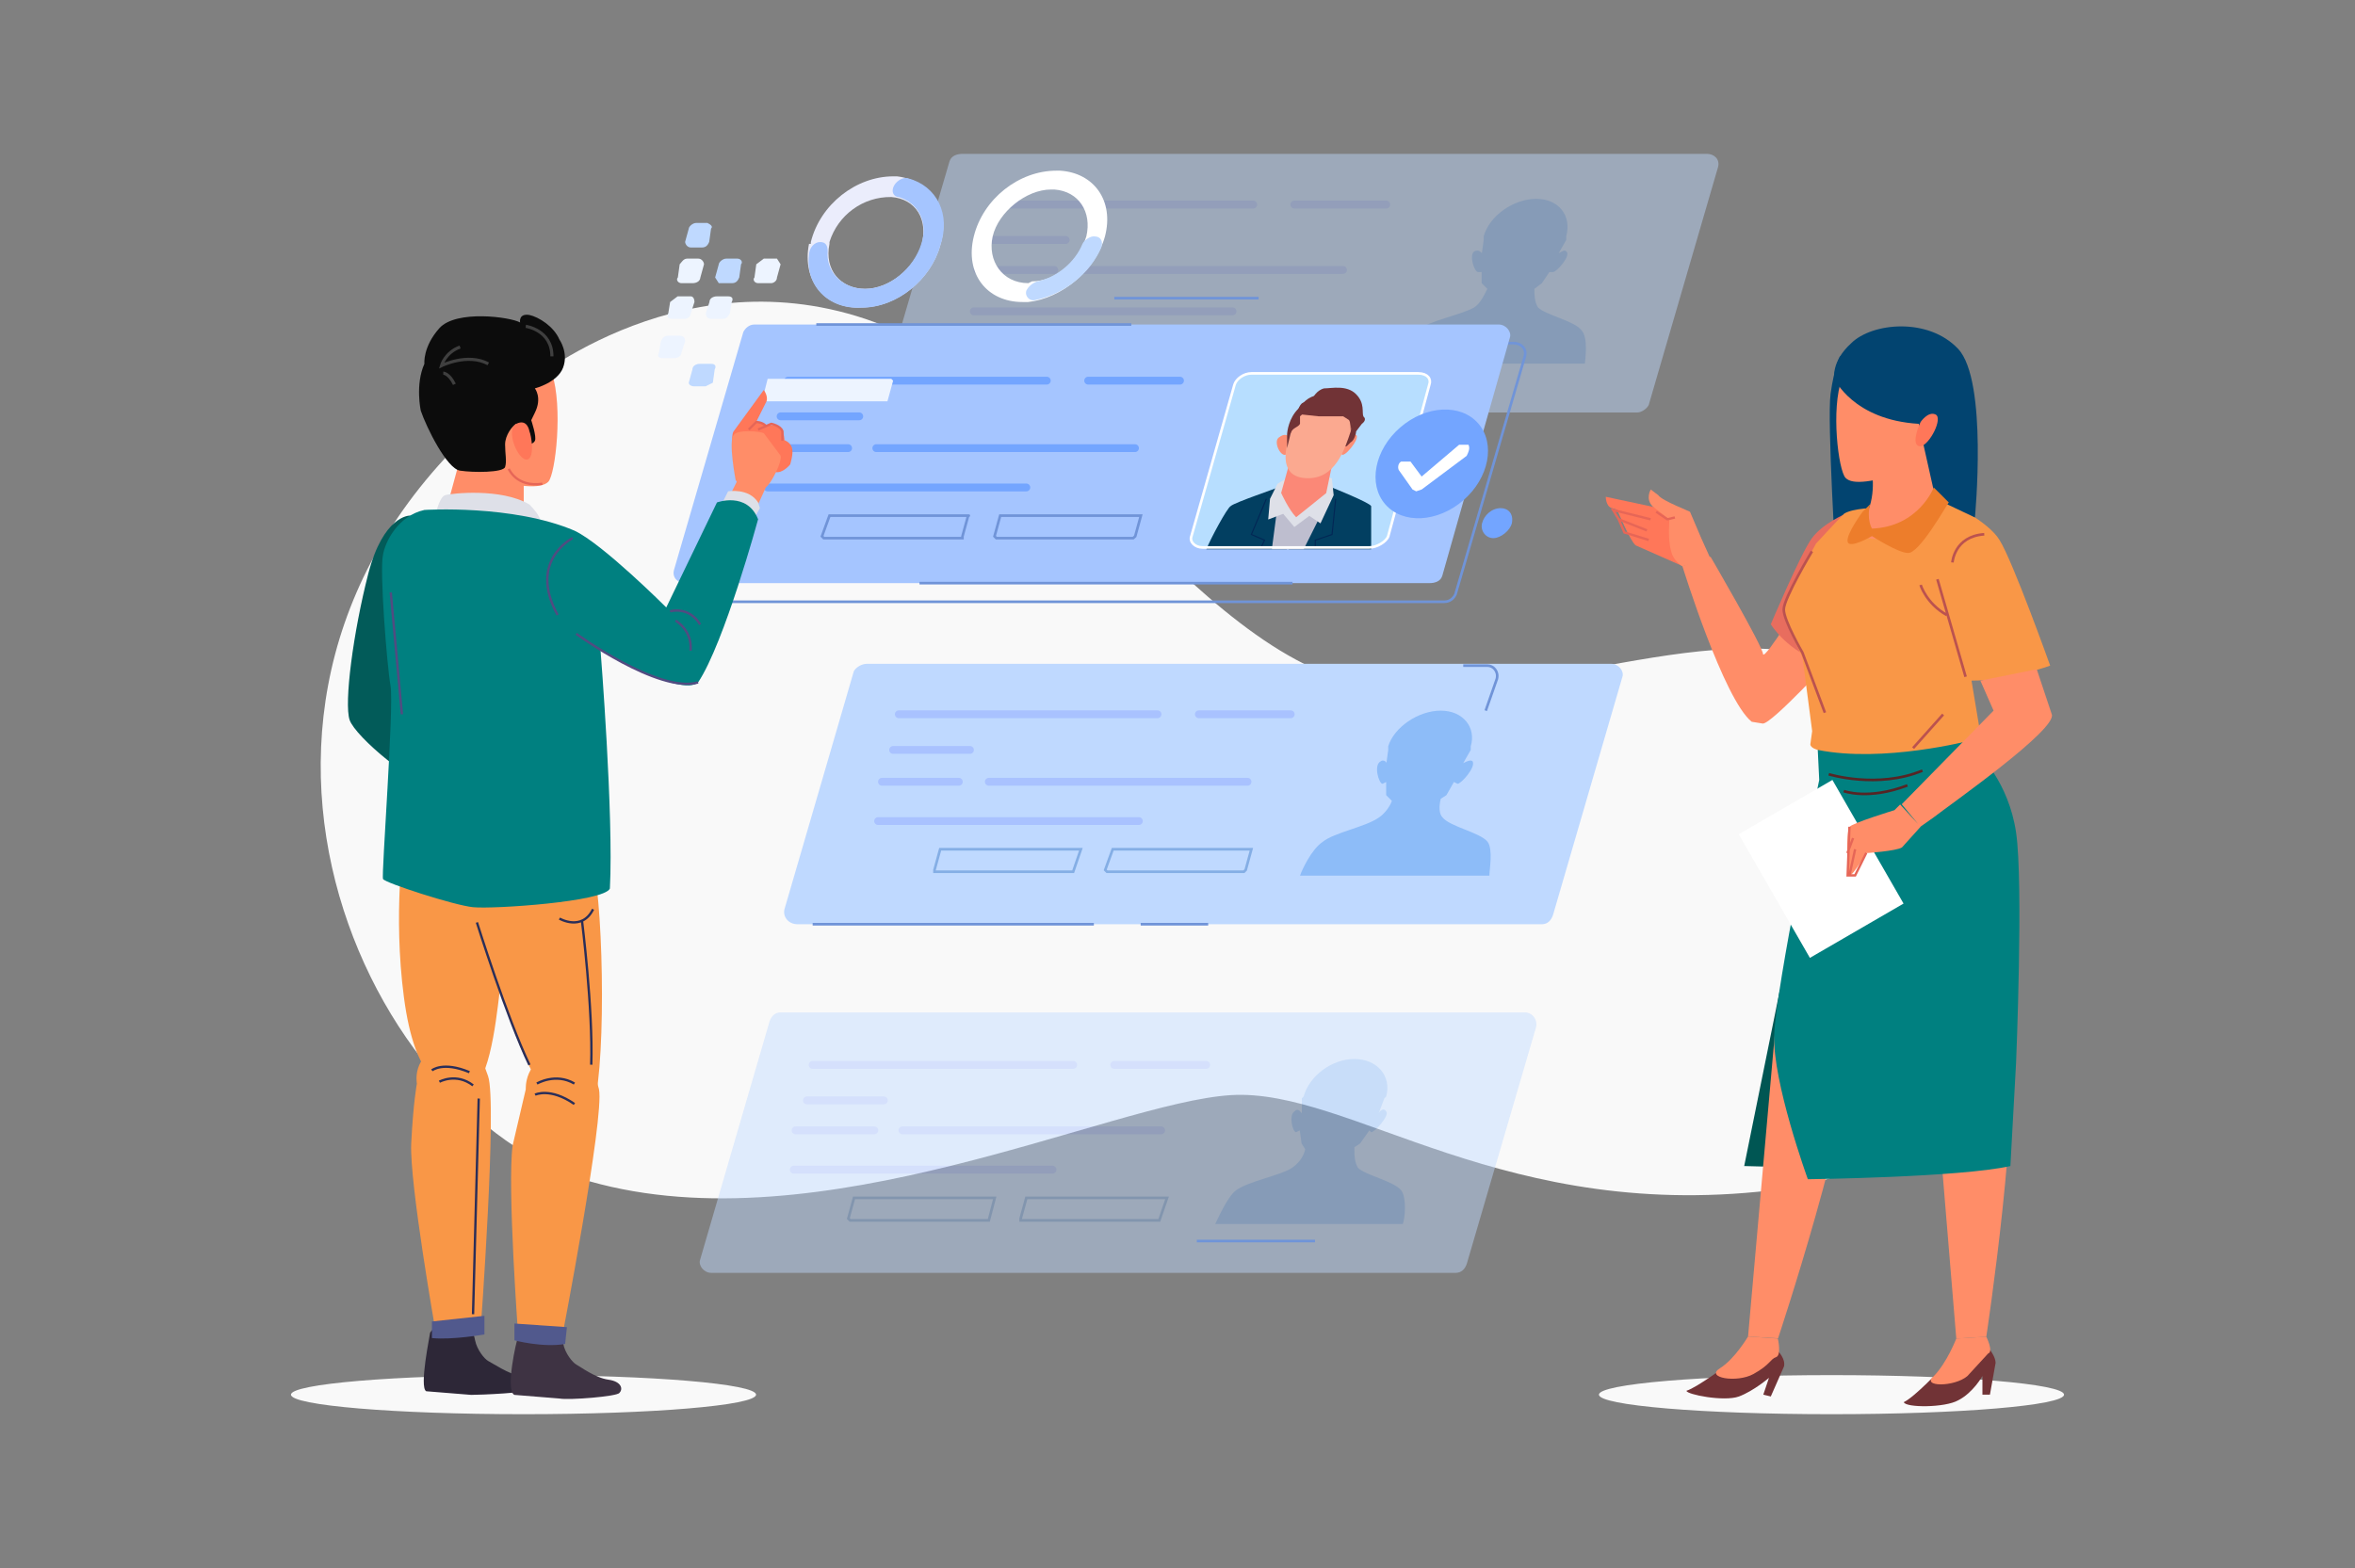 <?xml version="1.0" encoding="utf-8"?>
<!-- Generator: Adobe Illustrator 23.1.0, SVG Export Plug-In . SVG Version: 6.00 Build 0)  -->
<svg version="1.1" id="Layer_1" xmlns="http://www.w3.org/2000/svg" xmlns:xlink="http://www.w3.org/1999/xlink" x="0px" y="0px"
	 viewBox="0 0 1036 690" style="enable-background:new 0 0 1036 690;" xml:space="preserve">
<rect x="0" y="0" width="1036" height="690" fill="#808080" stroke="none"/>
<style type="text/css">
	.st0{fill:#F9F9F9;}
	.st1{opacity:0.46;}
	.st2{fill:#BFD9FF;}
	.st3{fill:none;stroke:#A9C2FF;stroke-width:3.446;stroke-linecap:round;stroke-linejoin:round;stroke-miterlimit:10;}
	.st4{fill:none;stroke:#84AEE5;stroke-width:1.149;stroke-miterlimit:10;}
	.st5{fill:#8DBCF8;}
	.st6{fill:none;stroke:#7094D8;stroke-width:1.149;stroke-miterlimit:10;}
	.st7{fill:#A5C5FF;}
	.st8{fill:#B7DEFF;}
	.st9{fill:#023F61;}
	.st10{fill:#BEBECF;}
	.st11{fill:#DEE0E8;}
	.st12{fill:#FB8E74;}
	.st13{fill:#FB8877;}
	.st14{fill:#713336;}
	.st15{fill:#FBA990;}
	.st16{fill:none;stroke:#022755;stroke-width:0.488;stroke-miterlimit:10;}
	.st17{fill:none;stroke:#FFFFFF;stroke-width:1.149;stroke-miterlimit:10;}
	.st18{fill:none;stroke:#73A5FF;stroke-width:3.446;stroke-linecap:round;stroke-linejoin:round;stroke-miterlimit:10;}
	.st19{fill:#EDF4FF;}
	.st20{fill:#EBEDFC;}
	.st21{fill:#FFFFFF;}
	.st22{fill:#73A5FF;}
	.st23{fill:#024470;}
	.st24{fill:#005653;}
	.st25{fill:#FF8D68;}
	.st26{fill:#FF7759;}
	.st27{fill:#E86D5E;}
	.st28{fill:#008080;}
	.st29{fill:#F99747;}
	.st30{fill:#ED7D2B;}
	.st31{fill:none;stroke:#BB524F;stroke-width:1.149;stroke-miterlimit:10;}
	.st32{fill:none;stroke:#E66657;stroke-width:1.026;stroke-miterlimit:10;}
	.st33{fill:none;stroke:#562525;stroke-width:1.149;stroke-miterlimit:10;}
	.st34{fill:#2D2737;}
	.st35{fill:#51598D;}
	.st36{fill:#025B59;}
	.st37{fill:#0C0C0C;}
	.st38{fill:#3E3343;}
	.st39{fill:none;stroke:#2A2E59;stroke-width:1.026;stroke-miterlimit:10;}
	.st40{fill:none;stroke:#524B81;stroke-width:1.026;stroke-miterlimit:10;}
	.st41{fill:none;stroke:#3F3F3F;stroke-width:1.368;stroke-miterlimit:10;}
</style>
<g>
	<path class="st0" d="M228.8,171.6c0,0,67.6-59.4,151.8-31.3s149.3,157.5,230.1,162.5s156.7-40.4,220.2-1.6s75.9,204.5-46.2,221.9
		c-122.9,16.5-190.5-44.5-243.3-41.2c-52.8,3.3-180.6,66.8-282.1,37.9C158.7,491.6,68,295.3,228.8,171.6z"/>
	<g class="st1">
		<path class="st2" d="M720.4,181.5H392.9c-4.1,0-6.6-3.3-5.8-5.8L417.7,71c0.8-2.5,3.3-3.3,5.8-3.3h327.4c3.3,0,5.8,2.5,4.9,5.8
			l-30.5,104.7C724.5,179.9,722,181.5,720.4,181.5z"/>
		<path class="st3" d="M437.5,90h113.8 M428.4,137h113.8 M476.2,118.8h114.6 M434.2,105.6h34.6 M430,118.8h33.8 M569.4,90h40.4"/>
		<path class="st4" d="M589.2,158.4h-61l2.5-9.9h61l0.8,0.8l-2.5,9.1H589.2z M514.2,158.4h-61l2.5-9.9h61l0.8,0.8L514.2,158.4z"/>
		<path class="st5" d="M695.6,145.2c-3.3-4.1-15.7-6.6-19-9.9c-1.6-2.5-1.6-5.8-1.6-8.2l3.3-2.5l3.3-4.9h1.6c1.6,0,8.2-7.4,5.8-9.1
			c-0.8-0.8-1.6,0-3.3,0.8l3.3-5.8V104c2.5-9.1-3.3-16.5-13.2-16.5c-9.9,0-20.6,7.4-23.1,16.5v1.6l-0.8,5.8
			c-0.8-0.8-1.6-1.6-3.3-0.8c-2.5,1.6,0,9.1,1.6,9.1h1.6v4.9l2.5,2.5c-1.6,3.3-3.3,6.6-5.8,8.2c-5.8,3.3-19.8,5.8-24.7,9.9
			c-4.9,3.3-9.1,13.2-9.9,14.8h83.3C697.3,158.4,698.9,148.5,695.6,145.2z"/>
	</g>
	<path class="st6" d="M635.4,264.8H308c-3.3,0-5.8-3.3-4.9-5.8l30.5-104.7c0-2.5,2.5-3.3,4.9-3.3h327.4c3.3,0,5.8,2.5,4.9,5.8
		l-30.5,104.7C639.5,263.2,637.9,264.8,635.4,264.8z"/>
	<path class="st7" d="M628.8,256.6H301.4c-3.3,0-5.8-2.5-4.9-5.8l30.5-104.7c0.8-1.6,2.5-3.3,4.9-3.3h327.4c3.3,0,5.8,3.3,4.9,5.8
		l-29.7,104.7C633.8,255.8,631.3,256.6,628.8,256.6z"/>
	<path class="st6" d="M404.5,256.6h164.1 M359.1,142.8h138.6"/>
	<path class="st8" d="M602.4,240.9H529c-3.3,0-5.8-2.5-4.9-4.9l19-66.8c0.8-2.5,4.1-4.9,7.4-4.9h73.4c4.1,0,5.8,2.5,4.9,4.9
		L610.7,236C609.8,238.4,605.7,240.9,602.4,240.9z"/>
	<path class="st9" d="M566.1,241.7l6.6-23.1l-10.7-4.1c0.8,0-19,6.6-20.6,8.2c-1.6,0.8-9.1,14.8-10.7,19H567H566.1z M603.2,241.7
		v-19c-0.8-1.6-17.3-8.2-17.3-8.2l-12.4,4.1l-6.6,23.1H603.2z"/>
	<path class="st10" d="M573.5,241.7l9.9-19.8l-21.4,0.8l-2.5,19H573.5z"/>
	<path class="st11" d="M566.1,210.4l-4.1,2.5l-3.3,6.6l-0.8,9.1l6.6-2.5l4.9,5.8l6.6-4.9l4.9,3.3l5.8-12.4l-0.8-7.4l-2.5-0.8
		L566.1,210.4z"/>
	<path class="st12" d="M567.8,193.1c0,0-1.6-3.3-4.9-0.8c-3.3,1.6,0.8,9.9,3.3,7.4C567.8,197.2,567.8,193.1,567.8,193.1z
		 M590.9,193.1c0,0,3.3-4.1,5.8-1.6c1.6,1.6-5.8,10.7-6.6,8.2C588.4,197.2,590.9,193.1,590.9,193.1z"/>
	<path class="st13" d="M583.4,217l3.3-15.7l-19,0.8l-4.1,14.8c0,0,3.3,7.4,6.6,10.7L583.4,217z"/>
	<path class="st14" d="M599.1,186.5l-2.5,3.3c0,0.8-0.8,4.1-2.5,4.9l-1.6,1.6c0,0-16.5,4.1-24.7-1.6v-4.9c0.8-2.5-0.8-2.5,0.8-4.1
		c1.6-0.8,2.5-2.5,2.5-4.1c0-0.8,0-2.5,1.6-4.1l4.9-2.5c0,0,1.6-3.3,4.9-4.1c3.3,0,9.9-1.6,14,2.5c4.1,4.1,2.5,8.2,3.3,9.9
		C601.6,184.8,599.1,186.5,599.1,186.5z"/>
	<path class="st15" d="M567.8,190.6c0,0-8.2,19,6.6,19.8c13.2,0.8,17.3-13.2,19.8-20.6c1.6-7.4,0.8-14.8-9.9-14.8
		C573.5,175.8,568.6,185.7,567.8,190.6z"/>
	<path class="st14" d="M571.9,183.2v3.3c-0.8,1.6-3.3,1.6-4.1,4.1l-1.6,6.6v-5.8c0-1.6,0.8-7.4,4.9-11.5c3.3-4.1,4.9-5.8,11.5-6.6
		c6.6-0.8,10.7,1.6,12.4,4.9c1.6,3.3-0.8,11.5-0.8,11.5s0-4.1-0.8-4.9l-2.5-1.6h-10.7l-7.4-0.8L571.9,183.2z"/>
	<path class="st16" d="M557.1,219.5l-6.6,15.7l5.8,2.5l-1.6,3.3 M587.6,219.5l-1.6,15.7l-7.4,2.5v3.3"/>
	<path class="st17" d="M602.4,240.9H529c-3.3,0-5.8-2.5-4.9-4.9l19-66.8c0.8-2.5,4.1-4.9,7.4-4.9h73.4c4.1,0,5.8,2.5,4.9,4.9
		L610.7,236C609.8,238.4,605.7,240.9,602.4,240.9z"/>
	<path class="st18" d="M346.7,167.5h113.8 M337.7,214.5h113.8 M385.5,197.2h113.8 M343.4,183.2h34.6 M339.3,197.2h33.8 M478.7,167.5
		h40.4"/>
	<path class="st6" d="M498.5,236.8h-60.2l-0.8-0.8l2.5-9.1h61.9l-2.5,9.1L498.5,236.8z M423.4,236.8h-61l-0.8-0.8l3.3-9.1h61
		c0,0,0.8,0,0,0l-2.5,9.1V236.8z M490.2,131.2h63.5"/>
	<path class="st2" d="M678.3,406.7H350.9c-4.1,0-6.6-3.3-5.8-6.6l30.5-104.7c0.8-1.6,3.3-3.3,5.8-3.3h327.4c3.3,0,5.8,3.3,4.9,5.8
		l-30.5,104.7C682.4,405,680.8,406.7,678.3,406.7z"/>
	<path class="st3" d="M395.4,314.3h113.8 M386.3,361.3H501 M435,344h113.8 M392.9,330h33.8 M388,344h33.8 M527.4,314.3h40.4"/>
	<path class="st4" d="M547.2,383.6h-60.2l-0.8-0.8l3.3-9.1h61l-2.5,9.1L547.2,383.6z M472.1,383.6h-61v-0.8l2.5-9.1h61.9
		L472.1,383.6z"/>
	<path class="st5" d="M654.4,370.4c-3.3-4.1-16.5-6.6-19.8-10.7c-1.6-1.6-1.6-4.9-0.8-8.2l2.5-1.6l3.3-5.8l1.6,0.8
		c1.6,0,8.2-7.4,6.6-9.9c-0.8-0.8-2.5,0-4.1,0.8l3.3-5.8v-1.6c2.5-8.2-3.3-15.7-13.2-15.7c-9.9,0-20.6,7.4-23.1,15.7v1.6l-0.8,5.8
		c0-0.8-1.6-1.6-2.5-0.8c-3.3,1.6-0.8,9.9,0.8,9.9l1.6-0.8v5.8l2.5,2.5c-0.8,2.5-3.3,5.8-5.8,7.4c-5.8,4.1-19.8,6.6-24.7,10.7
		c-4.9,3.3-9.1,12.4-9.9,14.8h83.3C655.2,382.8,656.9,373.7,654.4,370.4z"/>
	<g class="st1">
		<path class="st2" d="M640.4,560.1H312.9c-3.3,0-5.8-3.3-4.9-5.8l30.5-104.7c0.8-2.5,2.5-4.1,4.9-4.1h327.4c3.3,0,5.8,3.3,4.9,6.6
			L645.3,556C644.5,558.5,642.8,560.1,640.4,560.1z"/>
		<path class="st3" d="M357.5,468.6h114.6 M349.2,514.7H463 M397,497.4h113.8 M355,484.2h33.8 M350,497.4h34.6 M490.2,468.6h40.4"/>
		<path class="st4" d="M510,537h-61v-0.8l2.5-9.1h61.9L510,537z M434.2,537H374l-0.8-0.8l2.5-9.1h61.9L435,537H434.2z"/>
		<path class="st5" d="M616.4,523.8c-3.3-4.1-15.7-6.6-19-9.9c-1.6-2.5-1.6-5.8-1.6-9.1l2.5-1.6l4.1-5.8l0.8,0.8
			c1.6,0,8.2-7.4,6.6-9.1c-0.8-1.6-2.5-0.8-3.3,0.8l2.5-6.6l0.8-0.8c2.5-9.1-4.1-16.5-14-16.5c-9.9,0-19.8,7.4-22.3,16.5l-0.8,0.8
			v6.6c-0.8-0.8-1.6-2.5-3.3-0.8c-2.5,1.6-0.8,9.1,0.8,9.1l1.6-0.8l0.8,5.8l1.6,2.5c-0.8,3.3-2.5,5.8-5.8,8.2
			c-4.9,3.3-19,5.8-24.7,9.9c-4.1,3.3-8.2,13.2-9.1,14.8h82.5C618.1,536.2,618.9,527.1,616.4,523.8z"/>
	</g>
	<path class="st6" d="M526.5,546.1h52 M357.5,406.7h123.7 M501.8,406.7h29.7 M643.7,292.9h10.7c2.5,0,4.9,2.5,4.1,5.8l-4.9,14"/>
	<path class="st2" d="M308.8,108.9h-4.9c-1.6,0-2.5-1.6-2.5-2.5l1.6-5.8c0-0.8,1.6-2.5,3.3-2.5h4.9c1.6,0.8,2.5,1.6,1.6,2.5
		l-0.8,5.8C311.3,108.1,310.4,108.9,308.8,108.9z"/>
	<path class="st19" d="M304.7,124.6h-4.9c-1.6,0-2.5-1.6-1.6-2.5l0.8-5.8c0.8-0.8,1.6-2.5,3.3-2.5h4.9c1.6,0,2.5,1.6,2.5,2.5
		l-1.6,5.8C308,123.8,306.3,124.6,304.7,124.6z"/>
	<path class="st2" d="M322,124.6h-5.8l-1.6-2.5l1.6-5.8c0-0.8,1.6-2.5,3.3-2.5h4.9c1.6,0,2.5,1.6,1.6,2.5l-0.8,5.8
		C324.5,123.8,323.6,124.6,322,124.6z"/>
	<path class="st19" d="M339.3,124.6h-5.8c-1.6,0-2.5-1.6-1.6-2.5l0.8-5.8l3.3-2.5h5.8l1.6,2.5l-1.6,5.8
		C341.8,123.8,340.1,124.6,339.3,124.6z M301.4,140.3h-5.8c-1.6,0-2.5-0.8-1.6-2.5l0.8-4.9l3.3-2.5h5.8c0.8,0,1.6,0.8,1.6,2.5
		l-1.6,4.9C303.8,139.5,302.2,140.3,301.4,140.3z M296.4,157.6h-4.9c-1.6,0-2.5-0.8-1.6-2.5l0.8-4.9c0.8-1.6,1.6-2.5,3.3-2.5h4.9
		c1.6,0,2.5,0.8,2.5,2.5l-1.6,4.9C299.7,156.8,298.1,157.6,296.4,157.6z M317.9,140.3h-4.9c-1.6,0-2.5-0.8-2.5-2.5l1.6-4.9
		c0-1.6,1.6-2.5,3.3-2.5h4.9c1.6,0,2.5,0.8,1.6,2.5l-0.8,4.9C320.3,139.5,319.5,140.3,317.9,140.3z"/>
	<path class="st2" d="M310.4,170h-4.9c-1.6,0-2.5-0.8-2.5-1.6l1.6-5.8c0-1.6,1.6-2.5,3.3-2.5h4.9c1.6,0,2.5,0.8,1.6,2.5l-0.8,5.8
		L310.4,170z"/>
	<path class="st20" d="M394.6,77.6h-0.8H394.6h-1.6c-16.5,0-32.2,12.4-36.3,28.9v0.8h-0.8c-3.3,16.5,7.4,28.9,23.1,28
		c15.7,0,30.5-12.4,34.6-27.2C418.5,92.5,409.4,79.3,394.6,77.6z M405.3,108.1c-3.3,9.9-14,19-24.7,19s-18.1-8.2-15.7-19.8v-0.8
		c3.7-11.9,14.8-20,27.2-19.8C402.8,87.5,408.6,96.6,405.3,108.1z"/>
	<path class="st7" d="M392.9,82.6c-0.8,2.5,0.8,4.1,2.5,4.1c8.2,2.5,13.2,10.7,9.9,20.6c-3.3,10.7-14,19.8-24.7,19.8
		c-9.9,0-17.3-7.4-16.5-16.5c0-2.5-0.8-4.1-3.3-4.1s-4.9,2.5-4.9,5.8c-1.6,13.2,8.2,23.9,23.1,23.1c15.7,0,30.5-12.4,34.6-27.2
		c4.9-14-1.6-26.4-14-29.7C397,77.6,393.7,80.1,392.9,82.6z"/>
	<path class="st21" d="M466.3,75.1h-1.6c-16.5,0-32.2,12.4-36.3,28.9s5.8,28.9,21.4,28.9h2.5c14.8-1.6,29.7-14,33.8-28.9
		C490.2,88.3,481.2,76,466.3,75.1z M454,123.8l-1.6,0.8c-11.5,0-18.1-9.9-15.7-20.6c2.5-10.7,14.8-20.6,25.6-20.6h1.6
		c10.7,0.8,16.5,9.9,14,20.6C474.6,114.7,464.7,123.8,454,123.8z"/>
	<path class="st2" d="M476.2,107.3c-3.3,8.2-11.5,14.8-19.8,16.5c-2.5,0.8-4.1,2.5-4.9,4.1c-0.8,2.5,1.6,4.9,4.1,4.1
		c12.4-2.5,23.9-11.5,28.9-23.1c0.8-2.5,0-4.9-3.3-4.9C479.5,104,477,105.6,476.2,107.3z"/>
	<path class="st19" d="M389.6,176.6h-54.4l2.5-9.9h54.4l0.8,0.8l-2.5,9.1H389.6z"/>
	
		<ellipse transform="matrix(0.755 -0.656 0.656 0.755 20.607 463.192)" class="st22" cx="629.7" cy="204" rx="27.1" ry="21.2"/>
	<path class="st22" d="M665.1,230.2c-0.8,3.3-4.9,6.6-8.2,6.6s-5.8-3.3-4.9-6.6c0.8-3.3,4.1-6.6,8.2-6.6
		C663.5,223.6,665.9,226.1,665.1,230.2z"/>
	<path class="st21" d="M623,216.2l-1.6-0.8l-5.8-8.2c-0.8-0.8-0.8-3.3,0.8-4.1h4.1l4.9,6.6l16.5-14h4.1c0.8,1.6,0,3.3-0.8,4.9
		l-19.8,14.8L623,216.2z"/>
	<ellipse class="st0" cx="805.7" cy="613.7" rx="102.3" ry="8.6"/>
	<path class="st23" d="M809.4,156.8c0,0-2.5,4.9-4.1,16.5c-1.6,11.5,2.5,77.5,2.5,77.5l45.4-4.9l-20.6-86.6L809.4,156.8z"/>
	<path class="st24" d="M783,435.6l-15.7,77.5l30.5,0.8c0,0,8.2-69.3,4.9-69.3C799.5,445.5,783,435.6,783,435.6z"/>
	<path class="st14" d="M854,602.2c0,0-11.5,12.4-16.5,14.8c0.8,2.5,18.1,2.5,23.9-0.8c6.6-3.3,10.7-10.7,10.7-10.7v8.2h3.3l2.5-14
		c0-2.5-2.5-5.8-2.5-5.8L854,602.2z"/>
	<path class="st25" d="M849,448.8L860.6,589l13.2-0.8c0,0,15.7-103.1,9.9-138.6C877.1,414.1,849,448.8,849,448.8z"/>
	<path class="st25" d="M860.6,589c0,0-4.1,10.7-9.9,16.5c-5.8,4.9,9.1,4.9,14.8,0l9.1-9.9c2.5-0.8-0.8-7.4-0.8-7.4L860.6,589z"/>
	<path class="st14" d="M760,600.5c0,0-13.2,9.9-18.1,11.5c0,1.6,16.5,4.9,23.1,2.5c6.6-2.5,13.2-8.2,13.2-8.2l-2.5,7.4l3.3,0.8
		l5.8-13.2c0.8-3.3-2.5-6.6-2.5-6.6L760,600.5z"/>
	<path class="st25" d="M781.4,447.9L769,588.1l13.2,0.8c0,0,33-99,33-134.4C814.4,418.2,781.4,447.9,781.4,447.9z"/>
	<path class="st25" d="M769,588.1c0,0-5.8,9.9-12.4,14c-6.6,4.1,7.4,6.6,14.8,2.5c7.4-4.1,7.4-6.6,9.9-7.4c2.5-0.8,0.8-8.2,0.8-8.2
		L769,588.1z"/>
	<path class="st26" d="M733.6,224.4l-27.2-5.8c0,0,0,4.1,2.5,4.9l2.5,0.8c0,0,5.8,14,8.2,15.7l20.6,9.1l4.1-17.3L733.6,224.4z"/>
	<path class="st25" d="M752.5,245.9l-4.1-9.1l-4.9-11.5c0.8,0-12.4-4.9-14-7.4l-3.3-2.5c0,0-2.5,4.1,0.8,7.4l7.4,5.8
		c0,0-0.8,9.1,0.8,14c0.8,4.1,4.9,6.6,4.9,6.6L752.5,245.9z"/>
	<path class="st25" d="M794.6,260.7c0,0-18.1,29.7-19,27.2c0-3.3-23.1-42.9-23.1-42.9l-12.4,4.1c0,0,18.1,58.6,30.5,68.5l4.9,0.8
		c4.1,0,31.3-29.7,31.3-29.7L794.6,260.7z"/>
	<path class="st27" d="M811.9,226.1c0,0-9.9,4.1-14.8,10.7s-18.1,37.9-18.1,37.9s7.4,12.4,23.9,17.3l23.1-42.1L811.9,226.1z"/>
	<path class="st28" d="M799.5,326.7l0.8,16.5c0,0-19,90.7-19.8,112.2c-0.8,20.6,14.8,63.5,14.8,63.5s66.8-0.8,89.1-5.8l2.5-45.4
		c0,0,3.3-79.2,0-101.4c-3.3-22.3-16.5-34.6-16.5-34.6l-4.1-10.7L799.5,326.7z"/>
	<path class="st29" d="M857.3,221.1c0,0,17.3,8.2,22.3,16.5c5.8,9.1,22.3,55.3,22.3,55.3s-18.1,6.6-34.6,6.6l3.3,19.8
		c1.6,4.1-4.1,6.6-4.1,6.6s-37.9,9.9-66.8,4.1c0,0-3.3-0.8-3.3-2.5l0.8-5.8l-4.1-31.3c-0.8-4.1-9.1-17.3-8.2-22.3
		c0.8-4.9,14-28.9,14-28.9s9.1-9.9,12.4-13.2c4.1-2.5,14-2.5,14-2.5L857.3,221.1z"/>
	<path class="st25" d="M823.5,207.1c0,0.8,2.5,14-4.9,23.1c-7.4,9.9,21.4,9.1,28-0.8c6.6-8.2,5.8-9.9,5.8-9.9s-4.9-15.7-3.3-26.4
		C848.2,184,823.5,189.8,823.5,207.1z"/>
	<path class="st25" d="M823.5,151.8c0,0-8.2,1.6-13.2,14.8c-4.9,13.2-1.6,40.4,1.6,43.7s12.4,1.6,26.4-2.5c14-4.9,19-19.8,21.4-28.9
		C864.7,160.1,848.2,141.1,823.5,151.8z"/>
	<path class="st23" d="M807,166.7c0,0,8.2,18.1,37.1,19.8l7.4,33l17.3,8.2c0,0,5.8-60.2-7.4-74.2s-37.9-11.5-47-2.5
		C805.3,159.3,807,166.7,807,166.7z"/>
	<path class="st30" d="M857.3,221.1l-6.6-6.6c0,0-6.6,17.3-27.2,18.1c0,0-2.5-4.1-0.8-10.7l-3.3,3.3c0,0-7.4,9.9-6.6,13.2
		c0.8,3.3,10.7-2.5,10.7-2.5s11.5,7.4,15.7,7.4C844.1,244.2,856.5,221.9,857.3,221.1z"/>
	<path class="st26" d="M844.9,185.7c0,0,3.3-4.9,6.6-3.3c3.3,1.6-2.5,13.2-6.6,14C840.8,196.4,843.3,189,844.9,185.7z"/>
	<path class="st31" d="M852.3,254.9l12.4,42.9 M844.9,257.4c0,0,2.5,8.2,11.5,13.2 M858.9,247.5c0,0,0.8-11.5,14-12.4 M797.1,242.6
		c0,0-12.4,20.6-12.4,25.6c0,4.9,8.2,19,8.2,19l9.9,26.4 M841.6,329.2l13.2-14.8"/>
	<path class="st32" d="M726.1,228.5l-16.5-4.1l2.5,4.1l12.4,4.9 M712.1,228.5l2.5,5.8l10.7,3.3 M728.6,225.2l4.9,3.3l3.3-0.8"/>
	<path class="st33" d="M804.5,340.7c0,0,21.4,6.6,41.2-1.6 M811.1,348.1c0,0,10.7,4.1,28-2.5"/>
	<path class="st21" d="M764.9,367.1l41.2-23.9l31.3,54.4l-41.2,23.9L764.9,367.1z"/>
	<path class="st25" d="M844.9,363.8l-8.2,9.1c-2.5,1.6-15.7,2.5-15.7,2.5s-5.8,9.9-7.4,9.9c-1.6-0.8-0.8-1.6-0.8-1.6
		s-0.8-17.3,0.8-19.8c0.8-1.6,19.8-7.4,19.8-7.4l2.5-2.5L844.9,363.8 M896,294.5l6.6,19.8c2.5,6.6-44.5,39.6-52,45.4l-5.8,4.1
		l-8.2-9.9l40.4-41.2l-5.8-13.2L896,294.5z"/>
	<path class="st32" d="M813.6,385.2l2.5-11.5 M812.7,375.4l2.5-6.6 M813.6,363.8l-0.8,21.4h3.3l4.9-9.9"/>
	<ellipse class="st0" cx="230.3" cy="613.7" rx="102.3" ry="8.6"/>
	<path class="st34" d="M189.2,586.5c0,0,2.5-4.9,9.9-4.1c8.2,1.6,9.1,3.3,9.9,7.4c0.8,4.1,4.1,8.2,5.8,9.1c1.6,0.8,9.1,5.8,14,6.6
		c5.8,0.8,6.6,4.1,4.9,5.8c-0.8,1.6-22.3,2.5-26.4,2.5l-19.8-1.6C184.3,610.4,189.2,587.3,189.2,586.5z"/>
	<path class="st29" d="M183.4,476.8c0,0-2.5-12.4,11.5-16.5c13.2-4.9,15.7,1.6,19.8,13.2s-3.3,112.2-3.3,112.2s-15.7,2.5-19.8,0
		c0,0-11.5-65.2-10.7-82.5C181.8,485,183.4,476.8,183.4,476.8z"/>
	<path class="st35" d="M190,581.5l23.1-2.5v8.2c0,0-14,2.5-23.1,1.6V581.5z"/>
	<path class="st36" d="M180.1,226.9c0,0-11.5,0-18.1,25.6c-6.6,25.6-10.7,56.9-8.2,64.3c2.5,7.4,28.9,29.7,38.8,29.7
		s10.7-7.4,8.2-13.2c-2.5-5.8-20.6-23.1-20.6-23.1s15.7-49.5,14.8-62.7C194.1,234.3,186.7,226.9,180.1,226.9z"/>
	<path class="st25" d="M322,218.6l-1.6,0.8l4.1-8.2c0,0,10.7-0.8,12.4,3.3l-4.9,10.7L322,218.6z"/>
	<path class="st26" d="M327.8,195.5c0,0,0-8.2,2.5-9.9c3.3-0.8,6.6,1.6,6.6,1.6s4.9-0.8,6.6,1.6c1.6,1.6,1.6,4.9,1.6,4.9
		s2.5,0.8,3.3,3.3s-0.8,7.4-0.8,7.4s-3.3,4.1-6.6,3.3C337.7,206.3,327.8,195.5,327.8,195.5z"/>
	<path class="st26" d="M322.8,202.1c0,0-1.6-10.7,0-12.4l13.2-18.1c0,0,2.5,3.3,0.8,5.8l-6.6,13.2v9.1
		C330.2,199.7,326.1,202.1,322.8,202.1z"/>
	<path class="st25" d="M323.6,211.2c0,0-3.3-17.3-0.8-19.8c1.6-2.5,11.5-1.6,13.2-0.8l7.4,9.9c0.8,2.5-4.1,12.4-6.6,14
		C333.5,217,325.3,214.5,323.6,211.2z"/>
	<path class="st11" d="M317,222.8l3.3-6.6c0,0,9.1-1.6,13.2,4.9l0.8,2.5l-3.3,5.8L317,222.8z"/>
	<path class="st25" d="M228.8,148.5c0,0,9.1,1.6,14,15.7c4.9,14.8,1.6,44.5-1.6,47.8s-14,2.5-28.9-2.5
		c-14.8-4.9-20.6-21.4-23.1-32.2C183.4,157.6,201.6,137,228.8,148.5z"/>
	<path class="st25" d="M195.8,226.1l7.4-27.2c0,0,14.8-4.1,23.9,5.8l3.3,4.1v18.1C230.4,226.9,214.8,229.4,195.8,226.1z"/>
	<path class="st29" d="M177.7,369.6c0,0-4.9,32.2,0,69.3c4.9,37.1,17.3,41.2,27.2,41.2c9.9,0,13.2-29.7,14.8-42.9
		c1.6-13.2,9.1-57.7-4.1-67.6C201.6,358.9,185.1,358,177.7,369.6z"/>
	<path class="st29" d="M213.9,413.3c0,0-11.5-29.7,8.2-42.9c19.8-13.2,34.6-11.5,38.8,9.9c4.9,21.4,5.8,94.9-0.8,109.7
		C253.5,504.8,230.4,481.7,213.9,413.3z"/>
	<path class="st37" d="M246.1,149.4c0,0,4.1,5.8,1.6,12.4c-2.5,6.6-12.4,9.1-12.4,9.1s3.3,4.1,0,10.7l-1.6,3.3c0,0,2.5,7.4,1.6,9.1
		c-0.8,1.6-3.3,1.6-3.3,1.6s-4.1-9.9-4.9-9.1c-1.6,0.8-4.9,4.9-4.9,9.1c0,4.1,0.8,7.4,0,9.9c-0.8,2.5-14,2.5-19.8,1.6
		c-5.8-0.8-14.8-19-17.3-26.4c0,0-2.5-11.5,1.6-20.6c0,0-0.8-7.4,6.6-15.7c7.4-8.2,31.3-4.9,35.5-2.5c0,0-0.8-4.1,4.1-3.3
		C237,139.5,243.6,143.6,246.1,149.4z"/>
	<path class="st26" d="M232.9,189.8c0,0-0.8-5.8-5.8-3.3c-4.9,2.5,0.8,16.5,4.9,15.7C235.4,201.3,233.7,191.4,232.9,189.8z"/>
	<path class="st11" d="M191.7,226.1c0,0,1.6-7.4,4.1-8.2s24.7-3.3,37.1,4.1c4.9,4.9,4.9,7.4,4.9,7.4S200.7,222.8,191.7,226.1z"/>
	<path class="st28" d="M186.7,224.4c0,0,38.8-2.5,66,9.1c12.4,5.8,40.4,33.8,40.4,33.8l22.3-46.2c0,0,13.2-4.9,18.1,7.4
		c0,0-14.8,54.4-26.4,71.8c-7.4,6.6-42.9-14-42.9-14s5.8,72.6,4.1,104.7c-2.5,5.8-51.1,9.1-60.2,8.2c-8.2-0.8-38.8-10.7-39.6-12.4
		c-0.8-1.6,4.9-75.9,3.3-85c-1.6-9.1-4.9-51.1-3.3-57.7C169.4,238.4,175.2,226.9,186.7,224.4z"/>
	<path class="st38" d="M228,588.1c0,0,1.6-4.9,9.9-3.3c8.2,0.8,9.1,2.5,9.9,6.6c0.8,4.1,4.1,8.2,5.8,9.1c1.6,0.8,8.2,5.8,14,6.6
		c5.8,0.8,6.6,4.1,4.9,5.8c-0.8,1.6-22.3,3.3-26.4,2.5l-19.8-1.6C222.2,612.1,227.1,589.8,228,588.1z"/>
	<path class="st29" d="M231.3,479.3c0,0-0.8-13.2,13.2-15.7c14-3.3,15.7,3.3,19,15.7c2.5,12.4-16.5,110.5-16.5,110.5
		s-15.7,0.8-19-1.6c0,0-4.9-66-2.5-84.1L231.3,479.3z"/>
	<path class="st35" d="M226.3,589.8c0,0,12.4,3.3,22.3,1.6l0.8-7.4l-23.1-1.6V589.8z"/>
	<path class="st39" d="M209.8,405.9c0,0,13.2,42.1,23.1,62.7 M236.2,476.8c0,0,8.2-4.9,16.5,0 M235.4,481.7c0,0,6.6-3.3,17.3,4.1
		 M190,471c0,0,4.9-4.1,16.5,0.8 M193.3,476c0,0,7.4-4.1,14.8,1.6 M210.6,483.4l-2.5,94.9 M246.1,404.2c0,0,9.9,5.8,14.8-4.1"/>
	<path class="st39" d="M256,405c0,0,4.9,38.8,4.1,63.5"/>
	<path class="st40" d="M171.9,260.7l4.9,53.6 M253.5,278.9c0,0,36.3,26.4,53.6,21.4 M297.2,273.1c0,0,7.4,4.1,6.6,13.2 M294.8,269
		c0,0,8.2-2.5,13.2,5.8 M251.9,236.8c0,0-19.8,9.9-6.6,33.8"/>
	<path class="st32" d="M223.8,206.3c0,0,3.3,8.2,14.8,6.6 M329.4,189l3.3-3.3c0,0,2.5,0,4.1,1.6 M333.5,189l5.8-2.5
		c0,0,4.1,0.8,4.9,3.3v4.1"/>
	<path class="st41" d="M214.8,160.1c-9.1-4.9-20.6,0.8-20.6,0.8s1.6-5.8,8.2-8.2 M195,164.2c0,0,2.5,0,4.9,4.9 M231.3,143.6
		c0,0,11.5,1.6,11.5,13.2"/>
</g>
</svg>
